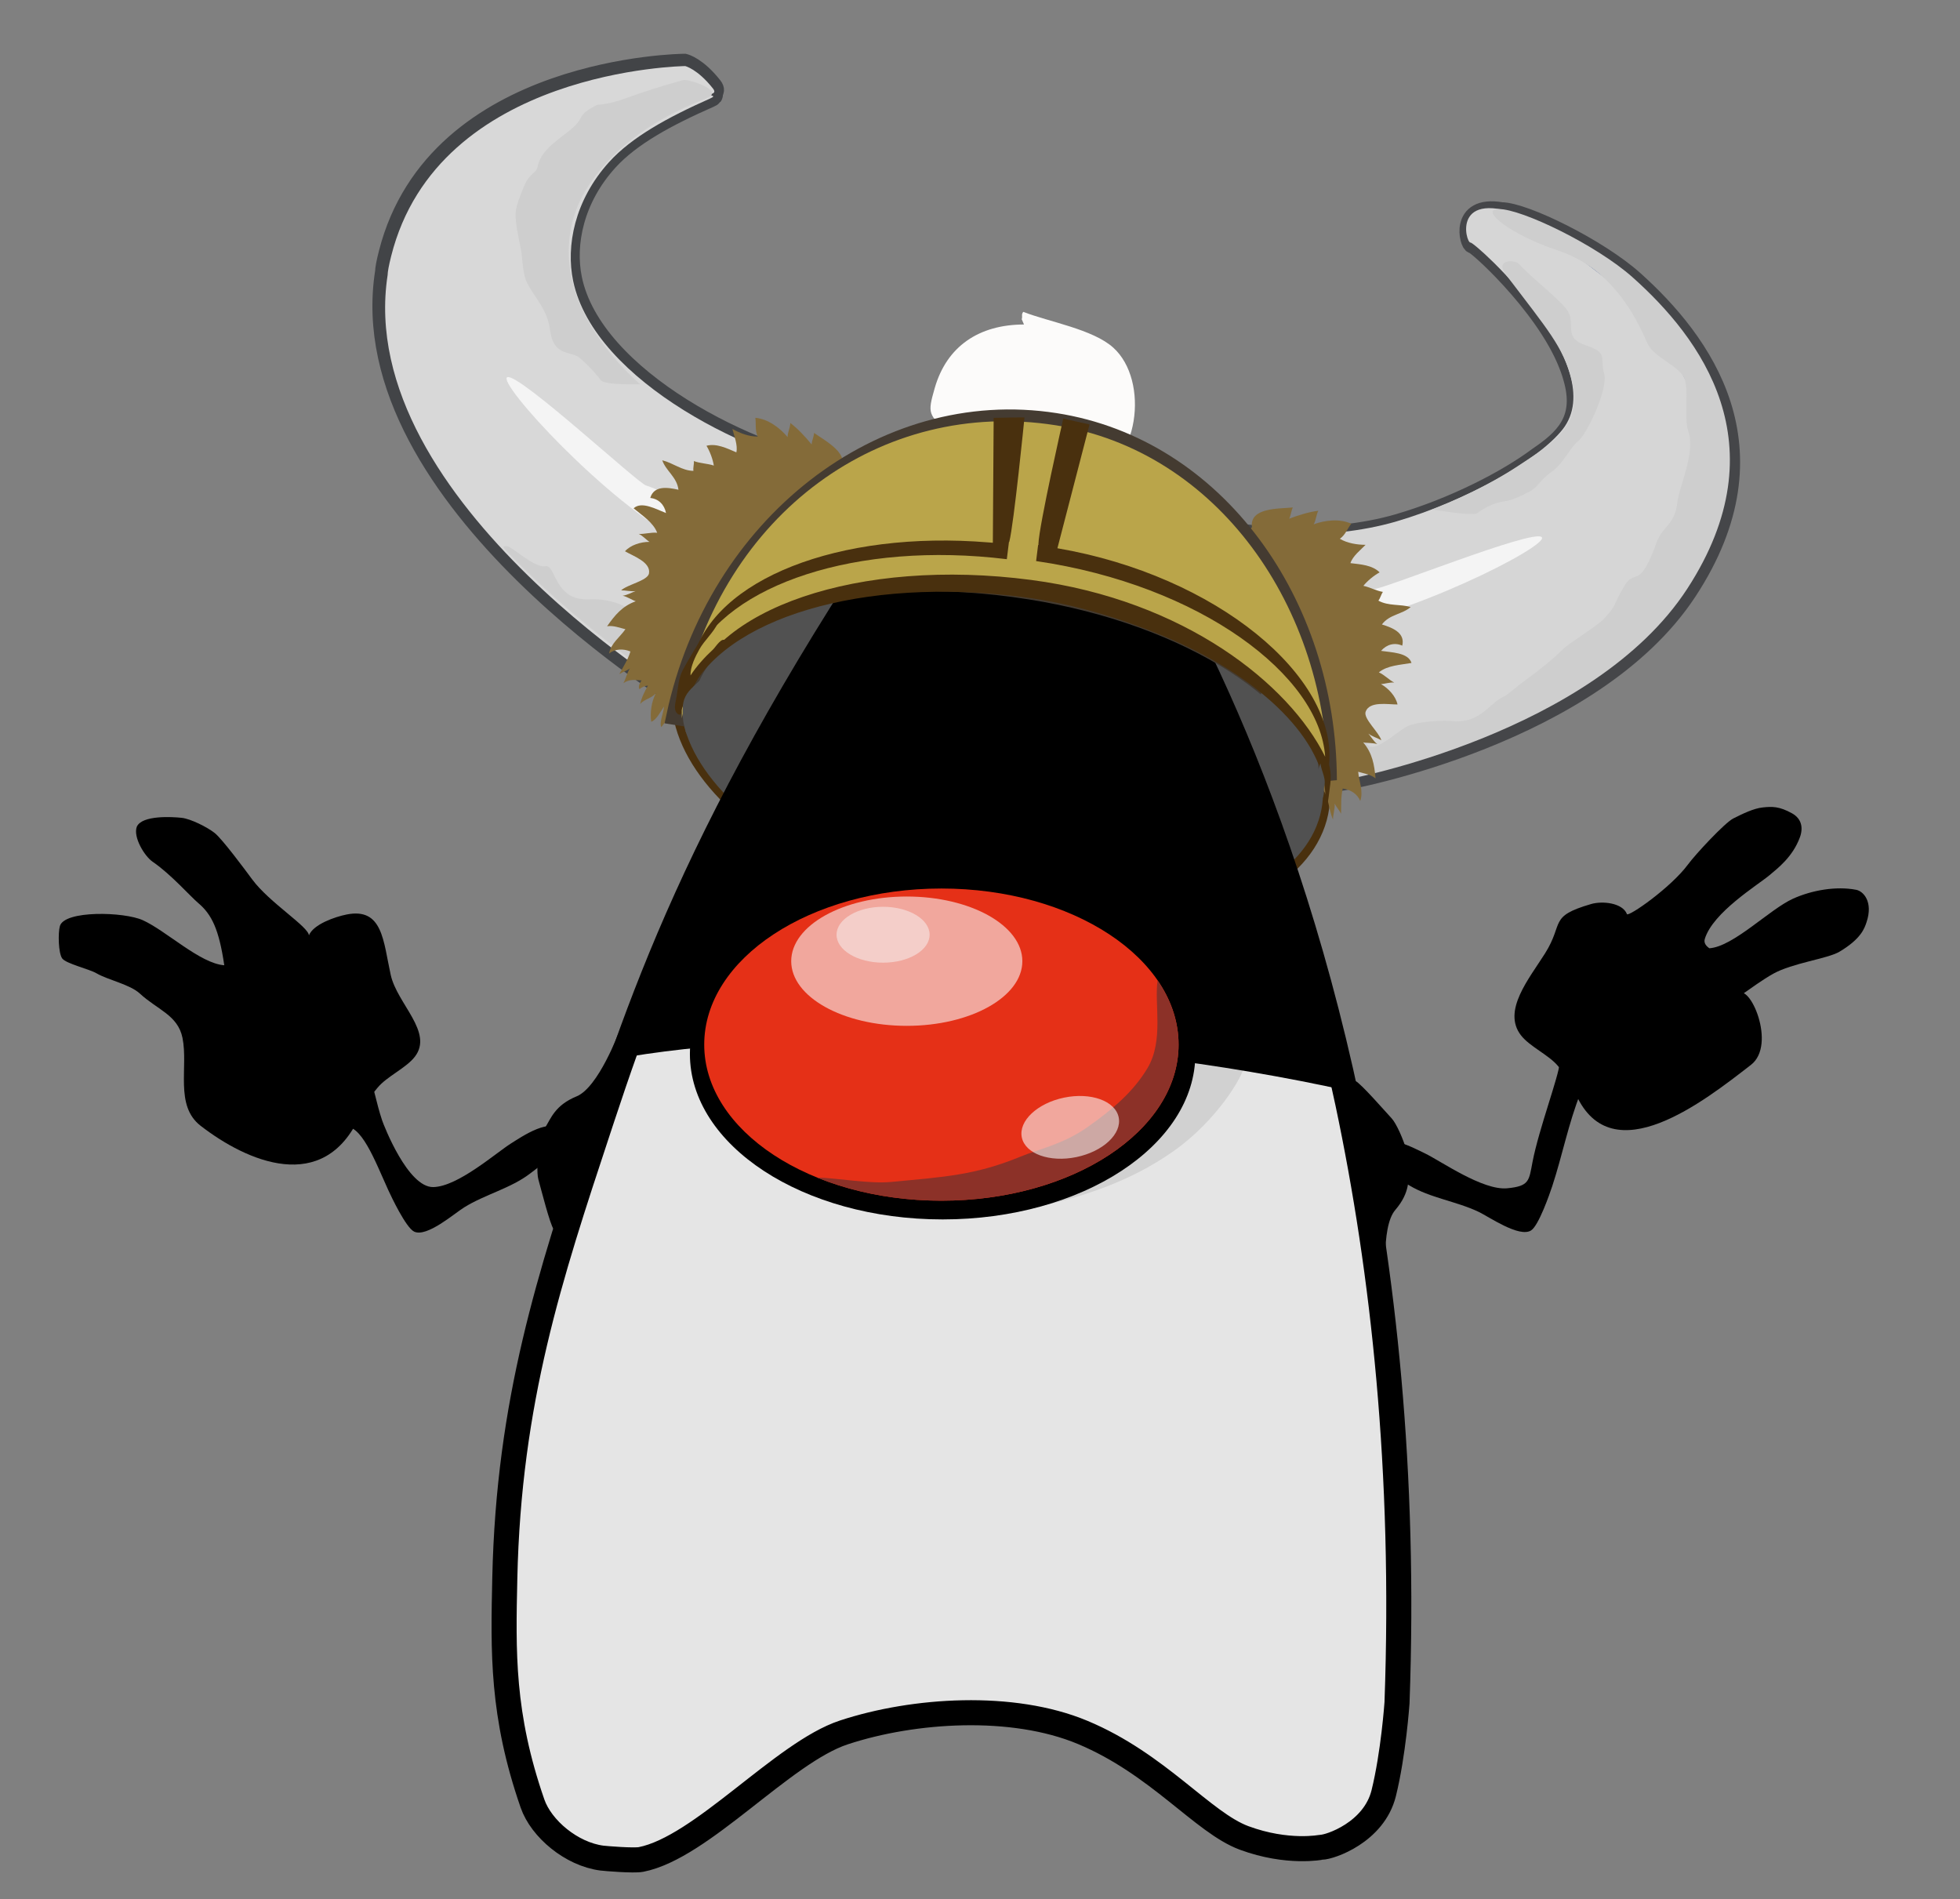 <?xml version="1.0" encoding="utf-8"?>
<!-- Generator: Adobe Illustrator 17.0.0, SVG Export Plug-In . SVG Version: 6.00 Build 0)  -->
<!DOCTYPE svg PUBLIC "-//W3C//DTD SVG 1.1//EN" "http://www.w3.org/Graphics/SVG/1.1/DTD/svg11.dtd">
<svg version="1.1" id="Layer_1" xmlns="http://www.w3.org/2000/svg" xmlns:xlink="http://www.w3.org/1999/xlink" x="0px" y="0px"
	 width="547.589px" height="530.57px" viewBox="0 0 547.589 530.57" enable-background="new 0 0 547.589 530.57"
	 xml:space="preserve">
<rect x="0" y="0" width="547.589" height="530.57" fill="#808080" stroke="none"/>
<ellipse transform="matrix(0.979 0.204 -0.204 0.979 48.562 -52.743)" fill="none" stroke="#49300E" stroke-width="4" stroke-miterlimit="10" cx="279.483" cy="208.604" rx="91.392" ry="47.554"/>
<g>
	<path fill="#224089" stroke="#454649" stroke-width="5" stroke-miterlimit="10" d="M456.665,78.186
		c-9.999-8.98-30.673-19.118-37.171-19.195c-12.282-2.097-9.182,9.43-8.061,9.318c0.439-0.044,5.038,3.868,10.422,9.743
		c5.93,6.471,12.81,15.326,16.143,23.918c0.594,1.479,1.088,3.011,1.513,4.687c2.714,10.721-2.677,15.822-9.885,20.72
		c-4.516,3.371-10.299,6.814-16.686,9.954c-7.047,3.465-14.827,6.56-22.458,8.772c-19.981,5.795-43.153,3.028-44.706,2.479
		c-1.827-0.646,7.648,22.399,15.558,41.024c1.812,10.578,11.027,29.127,13.075,28.873c2.822-0.351,70.807-13.022,97.188-53.207
		S475.553,95.148,456.665,78.186z"/>
</g>
<path fill="#D8D8D8" stroke="#424447" stroke-width="6" stroke-miterlimit="10" d="M234.239,133.048
	c1.014-0.634,1.587-1.038,1.587-1.038c-25.393-3.768-70.411-25.803-76.217-54.081c-2.008-9.781,0.484-22.552,10.161-33.166
	c6.395-7.014,16.573-12.491,28.36-17.669c1.861-0.817,0.054-0.744-0.166-1.077c-0.132-0.2,2.193-0.088,0.943-1.686
	c-4.306-5.502-7.732-6.311-7.732-6.311s-69.038,0.506-82.389,52.76c-0.688,2.692-0.982,4.347-1.005,5.255
	c-10.004,63.54,85.169,120.58,85.169,120.58l23.21-13.175C216.158,183.441,246.736,143.058,234.239,133.048z"/>
<path fill="#D8D8D8" d="M235.001,133.3c1.011-0.638,1.583-1.045,1.583-1.045c-25.409-3.657-70.522-25.496-76.452-53.748
	c-2.051-9.772,0.385-22.554,10.016-33.21c6.365-7.042,16.519-12.563,28.283-17.793c1.857-0.826,0.051-0.744-0.171-1.076
	c-0.133-0.199,2.193-0.098,0.936-1.69c-4.33-5.484-7.76-6.278-7.76-6.278S122.4,19.268,109.277,71.58
	c-0.676,2.695-0.963,4.351-0.983,5.26c-9.727,63.583,85.694,120.208,85.694,120.208l23.152-13.276
	C217.141,183.771,247.542,143.255,235.001,133.3z"/>
<path fill="#CECECE" d="M200.196,175.75c0,0-11.047,1.928-16.455-0.695c-5.409-2.623-9.291-8.071-19.191-7.627
	c-9.901,0.444-9.15-9.841-12.21-9.263c-3.06,0.578-9.287-5.536-10.722-5.582c-1.435-0.046-0.889,0.41-0.475,0.953
	c0.178,0.234,7.953,8.475,18.187,17.163c13.529,11.485,30.716,24.242,34.016,25.14C199.142,197.416,200.196,175.75,200.196,175.75z"
	/>
<ellipse transform="matrix(0.981 0.194 -0.194 0.981 45.715 -50.297)" fill="#515151" cx="279.981" cy="208.554" rx="90.973" ry="47.336"/>
<path fill="#E5E5E5" stroke="#000000" stroke-width="7" stroke-miterlimit="10" d="M340.226,195.029
	c-27.57-61.539-56.649-92.958-56.94-93.269l-0.448-0.478l-0.387,0.53c-75.241,102.997-97.657,160.403-114.169,210.375l-1.246,3.769
	c-13.368,40.417-24.914,75.323-26.004,124.941c-0.451,20.557-0.875,38.137,7.741,62.948c2.441,7.029,10.884,14.136,19.382,15.23
	c1.082,0.139,8.923,0.779,10.929,0.386c16.967-3.326,39.638-29.883,56.671-35.491c19.536-6.432,47.139-8.198,66.737,0
	c21.123,8.836,33.599,25.223,45.09,29.475c12.19,4.51,21.6,2.595,21.625,2.595c2.316,0,14.67-4.114,17.383-15.107
	c2.723-11.035,3.699-25.084,3.71-25.242C394.996,346.581,365.661,251.803,340.226,195.029z"/>
<path fill="#D1D1D1" d="M213.242,324.87c0,0,38.998,18.567,63.032,14.822c24.398-3.802,39.576-9.651,51.589-18.103
	c12.098-8.512,19.782-21.316,19.782-24.197S217.335,294.336,213.242,324.87z"/>
<ellipse cx="263.354" cy="294.436" rx="70.607" ry="46.221"/>
<path fill="#F4F4F4" d="M210.738,171.009c0,0,0.784-9.117-20.118-19.717s-52.047-44.662-48.877-45.92
	c3.17-1.258,36.513,29.675,38.76,30.251c2.247,0.576,21.376,9.366,24.035,9.594c2.659,0.229,13.264,1.523,14.665-1.418
	C220.602,140.858,210.738,171.009,210.738,171.009z"/>
<path d="M377.074,304.843c-10.062-45.355-23.66-82.118-36.322-109.813c-28.134-61.539-57.808-92.958-58.104-93.269l-0.457-0.478
	l-0.395,0.53c-68.655,92.098-94.209,147.742-110.895,194.214C220.663,286.831,304.238,288.636,377.074,304.843z"/>
<ellipse fill="#E53017" cx="263.011" cy="291.819" rx="66.264" ry="43.603"/>
<path fill="#8C3128" d="M303.778,314.911c-6.712,4.738-13.906,6.236-18.659,8.199c-12.808,5.29-21.75,5.693-36.046,7.068
	c-6.236,0.6-14.81-1.066-20.8-1.228c10.101,4.101,21.997,6.472,34.737,6.472c36.596,0,66.264-19.522,66.264-43.603
	c0-6.391-2.107-12.455-5.861-17.924c-0.982,6.466,1.8,16.747-2.814,24.478C316.698,304.912,310.988,309.823,303.778,314.911z"/>
<ellipse transform="matrix(0.979 -0.203 0.203 0.979 -57.811 67.489)" opacity="0.6" fill="#F9F7F7" cx="299.197" cy="314.797" rx="13.824" ry="8.482"/>
<ellipse opacity="0.6" fill="#F9F7F7" cx="253.338" cy="268.516" rx="32.288" ry="18.064"/>
<ellipse opacity="0.5" fill="#F9F7F7" cx="246.719" cy="261.126" rx="13.001" ry="7.806"/>
<path d="M172.881,288.408c0,0-5.707,15.361-11.77,17.861c-6.063,2.501-7.133,6.073-8.916,8.931
	c-0.543,0.871-0.988,2.306-1.322,3.951c-0.763,3.753-0.957,8.6-0.461,10.338c0.713,2.501,3.21,12.503,4.28,13.932
	c1.07,1.429,1.07,1.429,1.07,1.429"/>
<path fill="none" d="M92.853,432.391c0.591-3.903,7.263-6.742,10.489-7.783c2.097-0.677,7.133-1.231,8.274-2.931
	c0.751,3.802,6.958,9.062,9.628,11.941c2.263,2.441,4.502,4.345,6.5,6.989c-0.082-0.187-0.295-0.551-0.347-0.739
	c0.421,7.629-1.61,15.894-2.144,23.38c-0.239,3.357,0,6.815,0,10.183c0,4.076,1.196,8.514,0.886,12.289
	c-8.624,1.778-15.149,6.513-24.305,3.157c-6.518-2.39-12.484-5.026-18.575-8.364c-0.237,0.001-0.234,0.018,0.011,0.053
	c1.069-2.735-11.458-15.716-1.239-15.713c3.662,0.001,7.191,3.513,10.813,3.966c5.63,0.704,4.603-2.446,6.156-7.18
	c1.346-4.101,2.202-6.276,0.1-10.424c-1.196-2.36-1.922-3.787-1.927-6.481c-0.005-2.425,1.897-4.836,1.789-6.866
	c-0.129-2.42-3.799-5.593-6.109-6.095"/>
<path d="M387.434,359.261c0,0-1.88-16.278,2.39-21.256c4.27-4.978,3.604-8.647,3.897-12.003c0.089-1.023-0.165-2.503-0.613-4.121
	c-1.021-3.691-3.047-8.098-4.277-9.423c-1.77-1.905-8.531-9.688-10.132-10.476c-1.602-0.788-1.602-0.788-1.602-0.788"/>
<path d="M440.617,287.996c-2.26-1.451-4.501-5.783-4.921,9.126c-0.09,3.191-5.783,18.358-7.532,27.459
	c-1.017,5.289-0.85,6.781-7.074,7.377c-6.881,0.659-18.552-7.632-23.054-9.784c-2.732-1.306-12.384-6.565-14.247-1.395
	c-1.461,4.055,7.327,8.776,9.951,10.372c5.785,3.519,13.148,4.42,19.369,7.394c2.948,1.409,11.33,7.272,14.642,5.19
	c2.141-1.346,5.244-10.32,5.923-12.382c2.8-8.515,4.531-17.521,7.841-25.872c2.366-5.968,12.947-13.911,0.223-16.95"/>
<path d="M72.619,349.517"/>
<path d="M86.306,261.365c0.069-2.391-11.049-9.184-15.848-15.697c-2.113-2.868-8.401-11.321-10.476-12.959
	c-2.068-1.633-6.698-3.972-9.251-4.245c-2.619-0.28-11.065-0.795-12.516,2.503c-1.057,2.868,2.12,8.197,4.462,9.795
	c5.07,3.459,10.477,9.631,12.734,11.537c3.756,3.173,5.774,7.343,7.248,17.354c-6.704-0.457-16.202-9.608-22.746-12.58
	c-5.254-2.386-21.934-2.812-23.184,1.645c-0.536,1.912-0.43,7.552,0.653,9.036c1.056,1.448,7.554,2.968,9.549,4.129
	c3.3,1.92,9.378,3.104,12.174,5.702c4.803,4.461,10.594,5.982,11.883,12.358c1.666,8.239-2.233,18.897,5.048,24.542
	c12.875,9.981,34.429,19.493,44.472-2.714c2.065-4.565,1.494-3.666,4.985-7.917c2.59-3.154,7.951-5.458,10.409-8.65
	c5.28-6.857-4.944-14.741-6.744-22.871c-2.081-9.396-2.193-18.874-12.315-16.86c-3.208,0.638-9.296,2.715-10.556,5.864"/>
<path d="M-19.626,295.104"/>
<path d="M96.792,290.066c2.087-1.69,4.324,4.158,5.892,8.532c1.657,4.622,2.465,9.603,4.063,14.354
	c0.507,1.506,7.203,18.773,14.273,18.671c6.912-0.1,17.604-9.62,21.843-12.252c2.573-1.598,11.59-7.882,14.009-2.948
	c1.897,3.87-6.321,9.526-8.754,11.4c-5.365,4.132-12.584,5.835-18.442,9.472c-2.776,1.724-10.465,8.47-13.985,6.764
	c-2.275-1.103-6.344-9.683-7.244-11.658c-3.716-8.157-7.651-18.909-12.599-17.541c-6.188,1.711-12.423-19.724-0.109-24.139"/>
<path d="M454.511,255.365c0.407,0.883,12.317-7.395,17.116-13.908c2.113-2.868,10.257-11.619,12.619-12.807
	c2.584-1.299,5.646-2.807,8.199-3.08c2.619-0.28,4.622-0.354,8.217,1.643c2.672,1.484,3.177,4.039,2.191,6.711
	c-2.023,5.485-6.18,8.622-8.457,10.546c-3.243,2.739-15.87,10.4-18.109,17.843c-0.355,1.178,0.479,2.052,1.285,2.595
	c6.704-0.457,16.788-10.862,23.332-13.833c5.254-2.386,12.084-3.591,17.699-2.496c1.948,0.38,4.793,3.287,2.876,9.039
	c-0.567,1.7-1.506,4.656-7.593,8.266c-3.283,1.947-13.116,3.136-18.503,6.148c-5.721,3.199-14.334,10.444-9.908,5.677
	c3.244-3.494,10.997,14.122,3.715,19.767c-12.875,9.981-38.839,30.503-48.881,8.296c-2.065-4.565-1.494-3.666-4.985-7.917
	c-2.59-3.154-7.951-5.458-10.409-8.65c-5.28-6.857,2.311-15.823,6.744-22.871c5.371-8.539,0.879-10.286,12.858-13.78
	c3.14-0.916,8.753-0.365,10.013,2.784"/>
<path fill="none" d="M241.804,28.723c1.023-0.104,2.037-0.259,3.043-0.465"/>
<path fill="#D6D6D6" d="M426.342,60.663c-20.924-8.484-16.833,7.231-15.526,7.095c1.307-0.136,39.628,34.599,25.744,52.213
	c-6.824,8.657-27.067,19.987-46.355,25.672c-19.956,5.882-43.139,3.216-44.694,2.674c-3.058-1.066,25.757,63.941,25.757,63.941
	l41.676-10.983l50.116-39.783l14.621-42.516l-16.633-31.614L426.342,60.663z"/>
<path fill="#F4F4F4" d="M342.923,186.929c0,0,2.502-8.802,25.805-11.296c23.303-2.494,64.508-23.289,61.991-25.59
	c-2.517-2.301-44.667,14.789-46.971,14.53c-2.305-0.259-23.308,1.172-25.875,0.442c-2.567-0.73-12.941-3.282-13.207-6.529
	C344.399,155.24,342.923,186.929,342.923,186.929z"/>
<path fill="#CECECE" d="M363.116,182.131c2.347-0.303,16.843,21.717,18.696,25.524c1.654,3.399,8.072-3.008,11.117-4.613
	c3.095-1.632,10.56-1.822,12.891-1.598c7.657,0.737,10.324-4.99,13.974-6.671c1.669-0.769,2.836-2.202,7.435-5.54
	c2.316-1.682,6.608-5.015,9.406-7.85c1.568-1.589,9.746-6.654,11.349-8.374c4.166-4.472,2.454-3.76,5.912-9.441
	c2.917-4.792,4.136,1.384,8.895-11.942c1.708-4.782,5.065-4.779,5.831-11.258c0.55-4.656,5.157-13.928,3.038-19.945
	c-1.164-3.304,0.095-11.266-0.936-14.377c-1.267-3.822-8.717-6.08-10.48-10.187c-4.999-11.643-12.487-21.762-25.057-25.905
	c-12.88-4.245-22.205-11.516-16.443-11.552c6.4-0.04,27.262,10.06,37.345,19.036c18.961,16.88,41.517,46.722,15.312,87.021
	c-26.206,40.299-94.134,53.267-96.955,53.63S355.042,183.175,363.116,182.131z"/>
<path fill="#CECECE" d="M178.88,107.355c0,0-10.733-8.912-16.409-21.29c-4.709-10.269-5.469-23.003,2.015-34.284
	c5.51-8.306,15.168-17.486,32.848-24.308c5.591-2.158-5.214-5.442-6.37-5.13c-5.96,1.608-12.572,3.79-16.286,5.157
	c-4.693,1.728-7.833,1.772-7.833,1.772c-5.962,3.111-3.32,3.261-6.735,6.348c-3.338,3.017-9.025,5.964-9.933,11.036
	c-0.281,1.569-2.248,1.956-3.48,4.741c-1.232,2.786-2.458,6.008-2.613,7.786c-0.251,2.875,0.848,7.367,1.441,10.404
	c0.455,2.334,0.447,6.16,1.403,8.661c1.024,2.679,4.038,6.086,5.542,9.571c1.728,4.004,0.815,5.616,2.441,8.29
	c1.825,3,5.237,2.343,7.031,3.864c3.338,2.829,5.609,5.824,5.935,6.252C168.961,107.652,178.88,107.355,178.88,107.355z"/>
<path fill="#CECECE" d="M400.081,142.334c0,0,12.815-4.701,24.153-12.243c9.406-6.257,18.207-10.998,14.827-24.107
	c-2.347-9.102-6.718-13.936-18.167-29.037c-3.621-4.776,2.484-4.257,3.303-3.384c4.224,4.502,10.975,9.631,13.415,12.748
	c3.082,3.938-1.397,7.894,5.519,10.192c6.382,2.12,3.754,3.451,5.035,7.872c1.252,4.322-4.997,17.1-7.126,18.724
	c-2.28,1.74-4.258,6.396-7.369,8.569c-3.575,2.497-3.784,4.352-6.574,5.771c-3.13,1.592-4.631,2.288-6.957,2.638
	c-4.327,0.651-7.148,3.203-7.65,3.396C410.818,144.115,400.081,142.334,400.081,142.334z"/>
<path fill="none" d="M228.113,127.149c1.433,1.279,2.006,0.616,2.011-1.166"/>
<path fill="#846B39" d="M234.572,131.437c3.415-4.479-4.016-8.253-7.138-10.499c-0.018,1-0.672,2.263-0.666,3.233
	c-1.782-2.159-3.797-4.359-5.961-6.003c-0.021,1.226-0.788,2.699-0.769,3.935c-2.079-2.514-5.498-5.1-9.013-5.382
	c0.26,1.596-0.143,3.505,0.664,5.235c-2.453,0.027-4.975-0.945-7.07-2.128c0.471,1.901,1.553,4.52,1.107,6.54
	c-2.608-1.114-5.574-2.59-8.351-1.837c0.934,1.502,1.798,3.815,2.052,5.53c-1.642-0.566-3.952-0.617-5.564-1.26
	c0.077,0.833-0.262,1.793-0.133,2.743c-3.185-0.04-5.721-2.235-8.706-2.957c1.013,2.977,4.106,4.68,4.525,8.231
	c-3.064-0.694-6.842-1.243-7.88,2.29c2.309,0.239,3.95,1.847,4.405,4.221c-2.67-1.03-6.812-3.416-9.054-1.326
	c2.372,2,5.511,3.947,6.584,6.837c-1.712-0.191-3.612,0.425-5.156,0.313c1.169,0.525,2.194,1.751,3.016,2.226
	c-2.467-0.022-5.329,0.906-6.855,2.624c2.287,1.34,7.278,3.031,6.705,6.2c-0.366,2.023-6.089,3.104-7.776,4.717
	c1.256-0.013,2.687,0.381,4.05,0.209c-0.887,0.279-2.191,1.071-3.625,1.3c1.119,0.19,2.769,1.269,3.656,1.538
	c-3.756,1.359-5.772,3.807-8.013,6.986c1.812-0.301,3.666,0.502,5.126,0.825c-1.498,2.186-4.04,3.927-4.57,6.784
	c1.678-1.3,3.851-1.414,5.967-0.568c-0.649,2.215-1.967,4.208-3.105,6.331c0.924-0.615,2.06-0.922,2.964-1.585
	c-0.819,1.183-1.118,2.902-1.833,4.119c1.791-1.27,3.436-0.859,5.081-0.775c-0.572,0.838-0.991,1.769-0.579,2.45
	c0.651-0.577,1.479-0.926,2.362-1.012c-0.918,1.696-1.723,3.18-2.158,5.135c1.227-1.408,3.21-1.547,4.393-3.029
	c-1.239,2.341-1.694,5.475-1.315,7.986c1.37-0.358,2.689-2.938,3.575-4.237c-0.058,1.606-1.41,4.489-0.758,5.751
	c2.583-3.189,5.947-8.168,5.817-12.909c-0.021-0.758,3.16-7.484,2.955-7.999c3.116-5.624,3.25-12.462,7.306-16.941
	c2.886-3.187,7.208-5.203,10.367-8.088c3.071-2.804,4.996-5.955,8.335-8.36c2.534-1.825,5.363-2.734,7.84-4.96
	C230.497,141.067,235.998,136.191,234.572,131.437z"/>
<path fill="#FCFBFA" d="M286.084,90.652c-12.568,0.022-21.607,6.08-24.955,17.816c-2.016,7.066-1.922,7.409,4.373,12.747
	c8.251,6.996,27.021,15.627,38.409,12.786c14.418-3.597,17.344-27.733,7.073-36.925c-5.702-5.103-17.853-7.14-25.106-9.957
	c-0.622,0.803-0.142,1.199-0.426,2.06"/>
<path fill="#846B39" d="M349.771,147.297c-0.721-5.586,7.602-5.143,11.428-5.529c-0.484,0.875-0.548,2.296-1.039,3.133
	c2.622-0.98,5.467-1.879,8.162-2.222c-0.594,1.072-0.666,2.732-1.3,3.793c3.057-1.139,7.31-1.671,10.496-0.159
	c-1.023,1.252-1.627,3.108-3.19,4.204c2.111,1.249,4.781,1.667,7.187,1.688c-1.358,1.412-3.604,3.14-4.226,5.112
	c2.815,0.338,6.122,0.541,8.152,2.581c-1.56,0.835-3.463,2.407-4.541,3.765c1.705,0.33,3.732,1.439,5.449,1.688
	c-0.483,0.683-0.669,1.684-1.255,2.442c2.779,1.556,6.073,0.922,9.019,1.788c-2.365,2.073-5.895,2.003-8.032,4.869
	c3.001,0.93,6.548,2.341,5.682,5.92c-2.12-0.947-4.344-0.373-5.924,1.455c2.827,0.442,7.608,0.444,8.506,3.375
	c-3.054,0.547-6.746,0.665-9.119,2.633c1.578,0.69,2.917,2.172,4.31,2.847c-1.275-0.129-2.775,0.421-3.725,0.422
	c2.149,1.213,4.164,3.447,4.627,5.697c-2.651,0.018-7.819-1.01-8.906,2.021c-0.694,1.936,3.724,5.731,4.38,7.971
	c-1.082-0.639-2.518-1.012-3.613-1.842c0.629,0.685,1.363,2.022,2.491,2.937c-1.064-0.394-3.032-0.284-3.935-0.494
	c2.575,3.054,3.098,6.182,3.452,10.055c-1.419-1.166-3.426-1.396-4.853-1.847c0.205,2.642,1.538,5.42,0.569,8.16
	c-0.804-1.965-2.63-3.149-4.885-3.473c-0.544,2.243-0.398,4.628-0.473,7.035c-0.493-0.994-1.323-1.828-1.776-2.854
	c0.118,1.434-0.482,3.072-0.47,4.483c-1.325-2.881-1.213-7.199-3.297-8.707c-2.194-1.587-2.853-1.309-2.69-3.008
	c0.203-2.124-0.074-1.908-0.261-4.1c-0.534-6.259-2.753-13.512-4.084-19.673c-0.908-4.202-3.645-8.108-4.94-12.186
	c-1.259-3.963-1.353-7.655-3.044-11.406c-1.284-2.847-3.28-5.048-4.313-8.213C348.489,157.675,346.16,150.702,349.771,147.297"/>
<path fill="none" stroke="#443B31" stroke-width="5" stroke-miterlimit="10" d="M191.221,195.551
	c4.046-25.831,46.557-38.513,96.585-30.575c44.778,7.105,79.334,29.782,83.194,52.985c-0.14-49.476-31.184-93.048-76.172-100.08
	c-48.515-7.583-94.794,28.943-106.161,82.127l1.816,0.287C190.523,199.365,191.076,196.479,191.221,195.551z"/>
<path fill="#515151" d="M369.808,219.176c-0.091-1.107-0.818-1.845-1.202-2.845c-0.486-1.267-0.042-2.717-0.522-3.943
	c-0.355-0.905-1.054-1.808-1.426-2.783c-0.402-1.054-0.804-2.168-1.465-3.223c-1.392-2.226-2.962-3.873-4.727-5.836
	c-1.108-1.232-1.78-2.597-2.836-3.81c-0.83-0.954-2.756-3.478-4.139-3.563c-2.679-0.165-0.609,4.543-0.063,5.61
	c0.837,1.636,1.694,2.947,2.329,4.694c0.491,1.348,1.007,2.802,1.595,4.134c0.896,2.028,2.127,3.946,2.91,6.011
	c0.834,2.199,1.593,4.549,2.591,6.707c0.827,1.788,2.467,4.021,4.633,3.885C370.158,224.045,369.975,221.205,369.808,219.176z"/>
<g>
	<path fill="#BAA54A" d="M192.245,194.492c1.305-8.331,10.468-15.732,18.596-20.8c17.075-10.647,43.103-13.188,76.997-7.81
		c44.778,7.105,79.334,29.782,83.194,52.985c-0.14-49.476-31.184-93.048-76.172-100.08c-48.515-7.583-93.013,24.421-104.38,77.605
		l-0.003,4.294C190.518,199.754,192.1,195.42,192.245,194.492z"/>
</g>
<g>
	<g>
		<path fill="#49300E" d="M281.289,156.215l0.597-4.827c-0.008,0-0.016-0.001-0.023-0.001c0.037,0.002,0.072,0.108,0.113-0.046
			c1.276-4.819,4.246-34.707,4.246-34.707c0.011-0.086-8.611,0.103-8.611,0.103l-0.228,34.89c-0.409-0.037-0.826-0.067-1.233-0.1
			c-41.89-3.433-76.636,10.325-82.515,32.401C203.203,163.382,239.36,151.079,281.289,156.215z"/>
		<path fill="#49300E" d="M371.331,213.552c2.338-24.544-31.472-52.773-75.909-60.392l8.975-34.595c0,0-7.134-1.546-7.333-1.657
			c0,0-6.814,30.051-6.944,35.034c-0.003,0.117,0.008,0.209,0.01,0.317c-0.035-0.005-0.069-0.011-0.103-0.015l-0.555,4.498
			c45.929,6.693,79.287,31.997,80.751,54.658c-10.022-20.28-39.265-43.743-82.136-49.385c-48.079-6.327-89.944,8.077-95.868,32.393
			c9.6-21.641,48.713-33.513,93.839-27.575c14.107,1.857,27.228,6.039,38.241,10.538c26.59,10.863,44.729,28.074,45.955,43.863
			c0.07,0.907,0.041,4.697-0.172,5.574c0.997-2.248,0.992-3.298,1.313-5.737C371.8,217.982,372.041,216.618,371.331,213.552z"/>
	</g>
</g>
<path fill="#515151" d="M365.273,223.342c1.862-0.113,3.578-1.081,4.382-2.791c1.258-2.673-0.426-4.705-0.747-7.278"/>
<path fill="#49300E" d="M190.059,199.446c0.534-2.474,2.592-5.635,3.992-8.192c1.645-3.004,3.524-5.671,5.95-8.089
	c0.68-0.678,3.566-2.764,2.841-3.968c-1.007-1.673-2.93,1.603-3.63,2.241c-2.139,1.95-4.722,4.783-6.284,7.253
	c-0.115-2.363,1.344-5.282,2.477-7.314c1.35-2.42,3.971-4.746,5.062-7.148c-1.972-0.378-4.327,3.779-5.209,5.249
	c-1.401,2.334-3.329,5.499-4.468,7.646c-1.18,2.225-1.355,4.925-1.749,7.392c-0.174,1.09-0.645,2.574-0.41,3.723
	c0.33,1.615,2.098,1.991,1.67,0.286"/>
<path fill="none" d="M185.146,183.123c3.017-4.952,4.9-10.608,8.077-15.502c-2.438,0.35-4.474,4.882-5.546,6.885
	c-1.14,2.129-3.465,6.237-3.01,8.741c0.546,0.227,0.704,0.009,1.027-0.272"/>
<path fill="#515151" d="M192.209,204.535c-1.459-1.083-1.5-4.56-1.49-6.281c0.016-2.955,1.006-4.614,3.12-6.578
	c0.441-0.41,1.909-1.958,2.38-1.934c2.53,0.128,1.234,6.294,0.97,7.591c-0.354,1.734-1.65,7.832-3.614,8.571
	c-1.418,0.534-1.492-0.688-2.164-1.828"/>
</svg>
